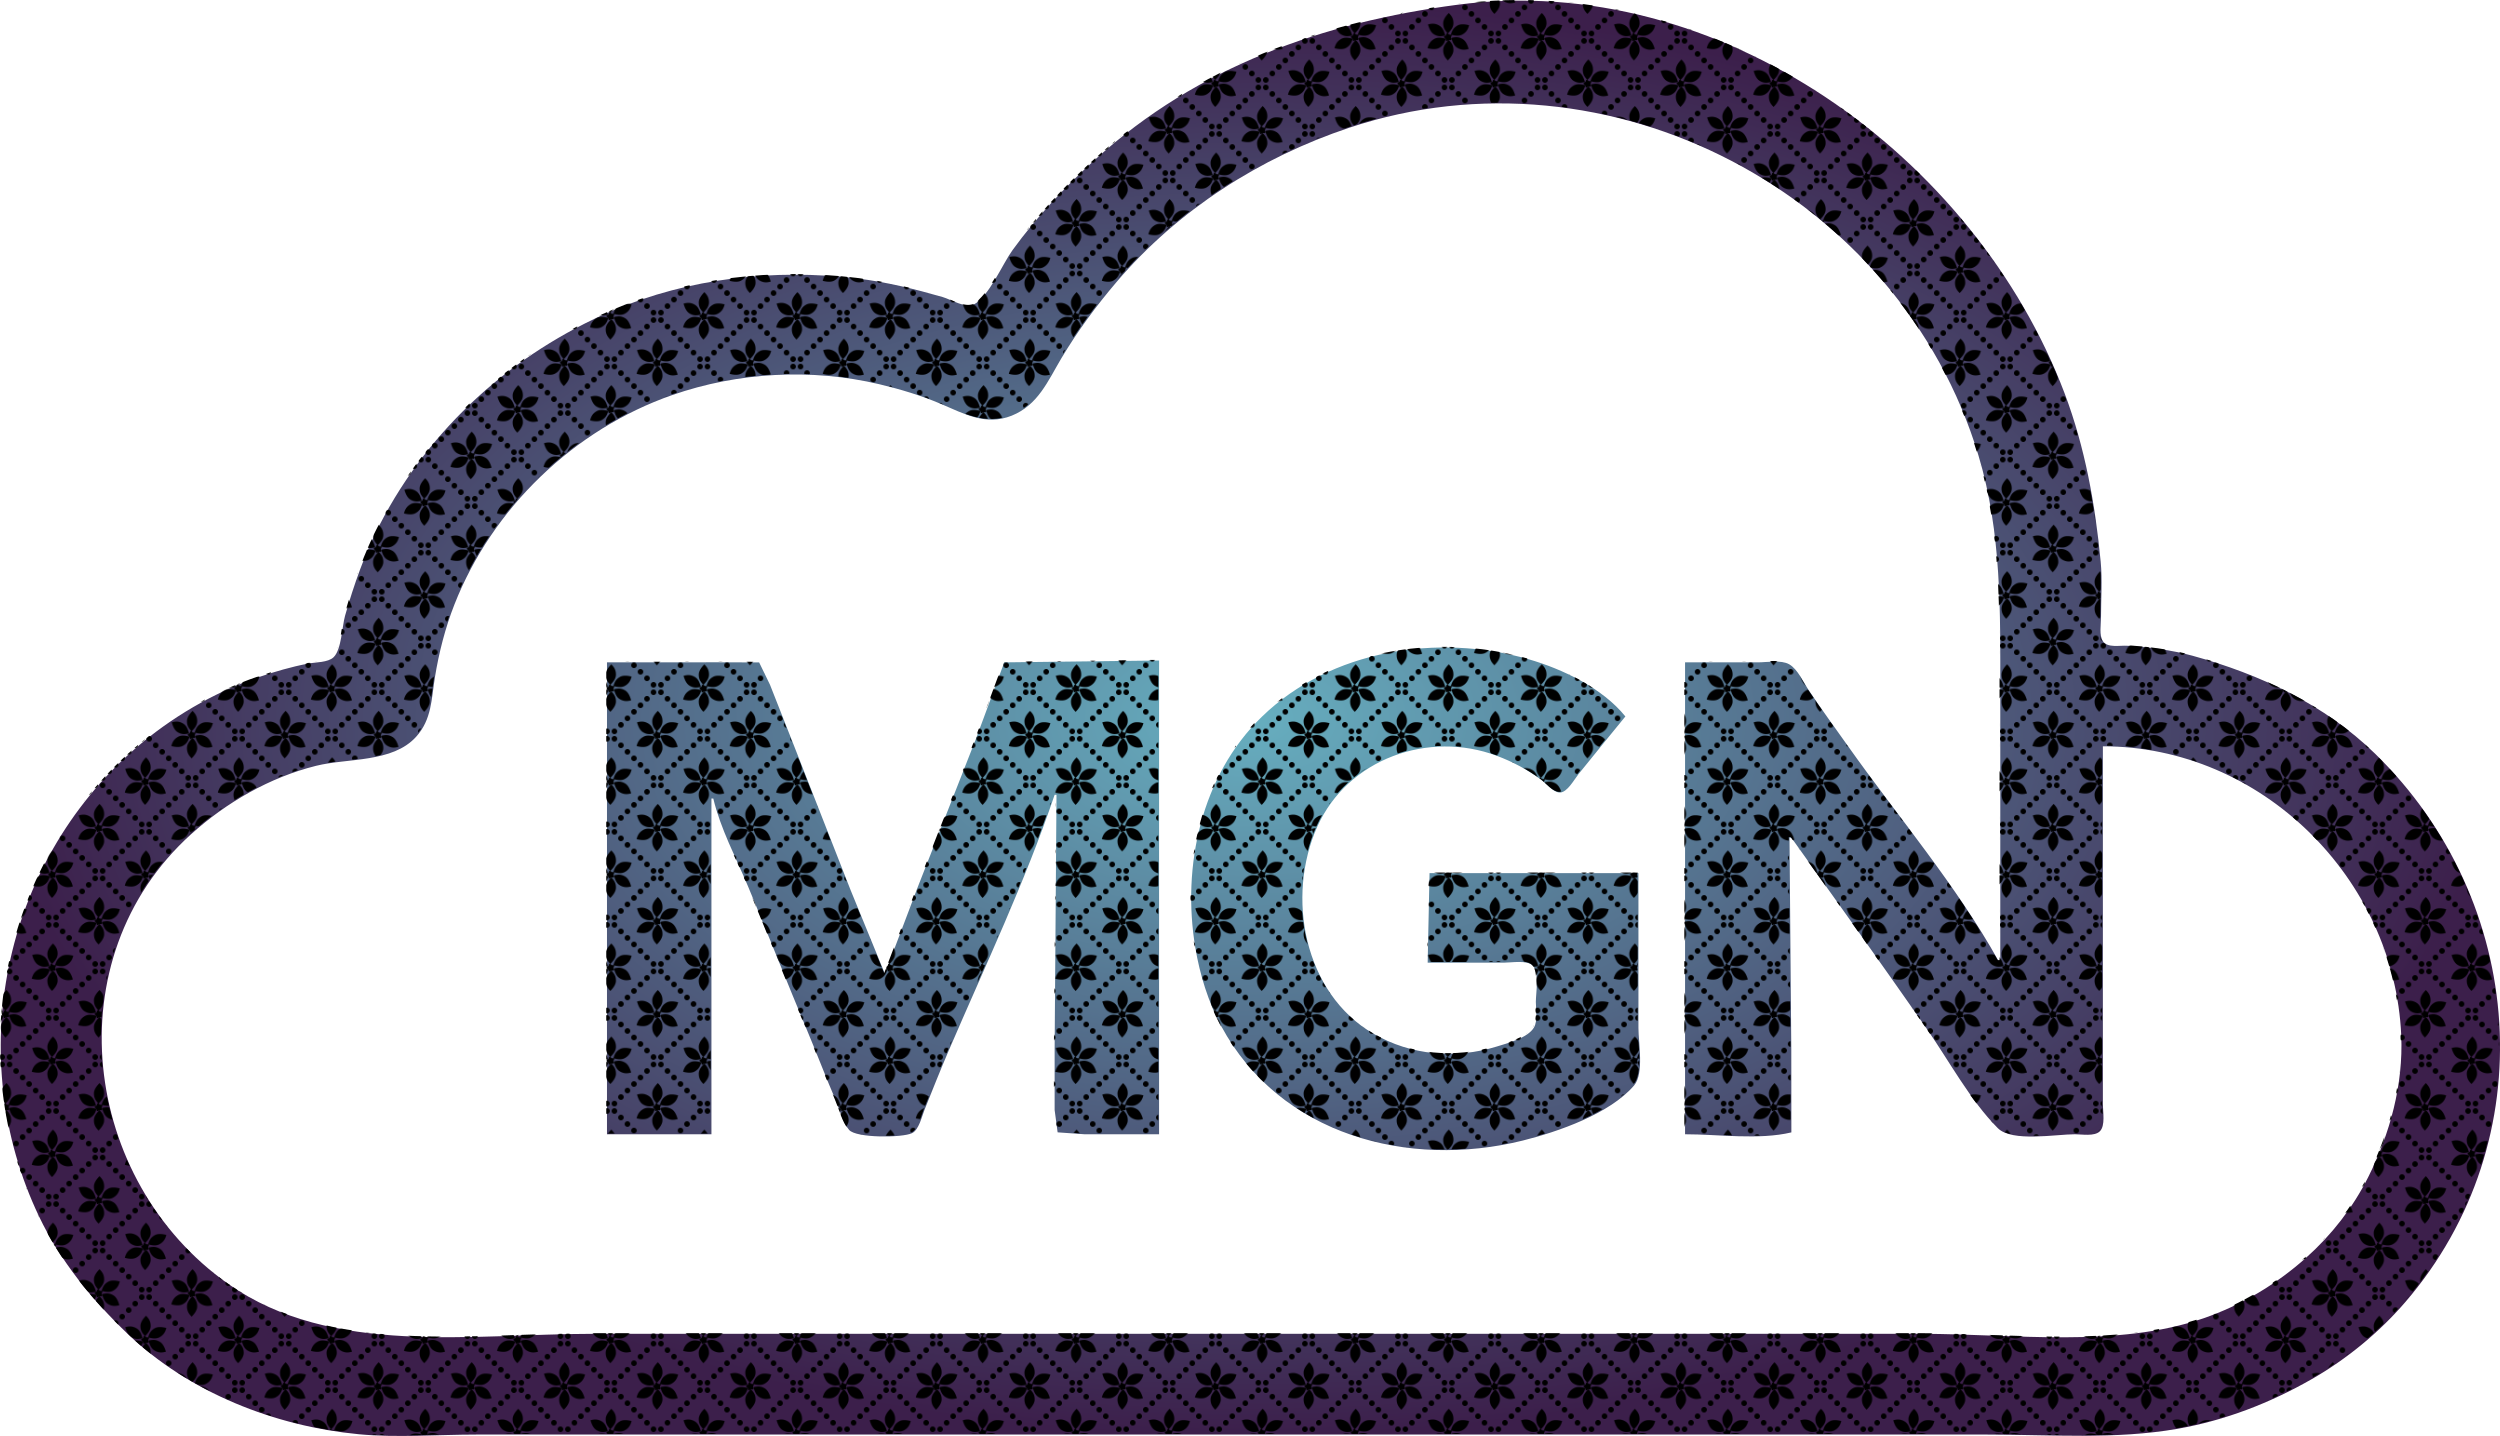 <?xml version="1.0" encoding="UTF-8" standalone="no"?>
<!-- Created with Inkscape (http://www.inkscape.org/) -->

<svg
   width="354.632mm"
   height="203.694mm"
   viewBox="0 0 354.632 203.694"
   version="1.1"
   id="svg1"
   xmlns:xlink="http://www.w3.org/1999/xlink"
   xmlns="http://www.w3.org/2000/svg"
   xmlns:svg="http://www.w3.org/2000/svg">
  <defs
     id="defs1">
    <radialGradient
       xlink:href="#linearGradient71"
       id="radialGradient73"
       cx="-1655.03"
       cy="765.955"
       fx="-1655.03"
       fy="765.955"
       r="669.976"
       gradientTransform="matrix(0.265,0,0,0.152,191.673,66.442)"
       gradientUnits="userSpaceOnUse" />
    <linearGradient
       id="linearGradient71">
      <stop
         style="stop-color:#67afc0;stop-opacity:1;"
         offset="0"
         id="stop72" />
      <stop
         style="stop-color:#3c1f4b;stop-opacity:1;"
         offset="1"
         id="stop73" />
    </linearGradient>
    <pattern
       xlink:href="#DecorativePaper"
       preserveAspectRatio="xMidYMid"
       id="pattern104"
       patternTransform="matrix(0.132,0,0,0.132,191.041,-19.392)" />
    <pattern
       patternUnits="userSpaceOnUse"
       width="100"
       height="100"
       id="DecorativePaper"
       style="fill:#000000"
       preserveAspectRatio="xMidYMid"
       patternTransform="scale(0.5,0.5)">
      <path
         id="path163941"
         style="opacity:1;fill-opacity:0.995;stroke-width:1"
         d="m 95.498,0 c 0.234,0.656 1.332,1.004 1.734,1.65 l 0.002,0.002 c 0.043,0.011 0.08,0.02 0.123,0.031 -0.014,0.051 -0.027,0.096 -0.041,0.146 0.333,0.766 0.141,1.976 0.891,2.279 C 98.815,4.356 99.391,3.738 100,3.326 V 0 Z m 1.818,1.83 c -0.026,-0.06 -0.049,-0.124 -0.082,-0.178 -5.395,-1.432 -9.127,-1.557 -12.402,0.334 -4.33,2.5 -5.929,5.732 -7.027,9.83 4.098,1.098 9.063,1.697 12.527,-0.303 3.432,-1.982 5.522,-4.327 6.984,-9.684 z M 100,3.666 C 96.442,7.356 94.639,10.404 94.639,14 c 0,5 2,8 5,11 0.121,-0.121 0.241,-0.253 0.361,-0.377 z m 0,71.002 C 97.228,77.582 94.639,81.285 94.639,85 c 0,3.957 0.984,6.937 4.877,10.873 0.05,0.033 0.1,0.061 0.148,0.1 C 99.783,95.853 99.884,95.741 100,95.623 Z M 99.664,95.973 c -0.009,0.009 -0.016,0.018 -0.025,0.027 -0.043,-0.043 -0.081,-0.084 -0.123,-0.127 -0.222,-0.146 -0.453,-0.23 -0.711,-0.166 -0.847,0.21 -0.751,1.629 -1.312,2.297 -0.562,0.668 -1.977,0.817 -2.039,1.688 -0.008,0.111 0.011,0.212 0.045,0.309 H 100 V 96.275 C 99.889,96.166 99.777,96.063 99.664,95.973 Z M 83.5,85.529 c -1.705,-0.007 -3.402,0.307 -5.195,0.787 1.098,4.098 3.063,8.697 6.527,10.697 3.464,2 6.561,2.634 12.025,1.17 C 95.393,92.719 93.634,89.392 90.332,87.486 87.896,86.08 85.692,85.539 83.5,85.529 Z M 0.639,74 C 0.425,74.214 0.213,74.444 0,74.668 V 95.623 C 3.747,91.801 5.639,88.69 5.639,85 c 0,-5 -2,-8 -5,-11 z m 15.332,12.174 c -2.186,-0.037 -4.293,0.313 -6.025,1.312 -3.455,1.995 -5.55,4.355 -7.014,9.787 0.182,0.027 0.351,0.072 0.486,0.166 5.188,1.336 8.83,1.42 12.027,-0.426 4.33,-2.5 5.929,-5.732 7.027,-9.83 -2.049,-0.549 -4.316,-0.973 -6.502,-1.01 z M 3.418,97.439 c -0.169,-0.044 -0.325,-0.077 -0.498,-0.123 0.004,-0.015 0.008,-0.028 0.012,-0.043 C 2.344,97.185 1.58,97.342 1.039,97.123 0.659,96.969 0.33,96.601 0,96.275 V 100 H 3.018 C 3.213,99.193 4.051,98.34 3.629,97.662 3.571,97.57 3.5,97.497 3.418,97.439 Z M 0,0 V 3.326 C 0.201,3.19 0.406,3.078 0.615,3.025 c 0.009,-0.009 0.015,-0.017 0.023,-0.025 0.006,0.006 0.011,0.013 0.018,0.02 C 1.502,2.837 2.706,3.514 3.26,2.855 3.822,2.187 2.911,1.095 2.973,0.225 2.978,0.15 2.999,0.076 3.018,0 Z m 0.656,3.02 c -0.012,0.003 -0.025,9.93e-4 -0.037,0.004 -0.001,3.4e-4 -0.003,0.002 -0.004,0.002 C 0.397,3.244 0.206,3.452 0,3.666 V 24.623 C 2.874,21.668 5.639,17.839 5.639,14 5.639,10.006 4.64,7.01 0.656,3.02 Z M 8.713,0.016 C 7.185,0.013 5.469,0.267 3.42,0.816 c 1.464,5.464 3.224,8.791 6.525,10.697 4.33,2.5 7.929,2.268 12.027,1.17 C 20.875,8.586 18.909,3.986 15.445,1.986 13.28,0.736 11.259,0.02 8.713,0.016 Z m 44.547,52.84 c -0.562,0.668 -1.793,-0.043 -2.64,0.167 -0.847,0.21 -1.603,1.414 -2.412,1.086 -0.809,-0.328 -0.513,-1.718 -0.975,-2.459 -0.462,-0.741 -1.84,-1.088 -1.778,-1.959 0.062,-0.871 1.476,-1.019 2.038,-1.687 0.562,-0.668 0.466,-2.086 1.313,-2.297 0.847,-0.21 1.425,1.089 2.234,1.417 0.809,0.328 2.128,-0.202 2.59,0.539 0.462,0.741 -0.595,1.692 -0.657,2.563 -0.062,0.871 0.85,1.962 0.288,2.63 z m 6.687,8.658 c 4.33,2.5 7.928,2.268 12.026,1.17 -1.098,-4.098 -3.062,-8.696 -6.526,-10.696 -3.464,-2 -6.562,-2.634 -12.026,-1.17 1.464,5.464 3.225,8.79 6.526,10.696 z M 40.332,37.487 c -4.33,-2.5 -7.928,-2.268 -12.026,-1.17 1.098,4.098 3.062,8.696 6.526,10.696 3.464,2 6.562,2.634 12.026,1.17 -1.464,-5.464 -3.225,-8.79 -6.526,-10.696 z m 25.115,9.526 c 4.33,-2.5 5.928,-5.732 7.026,-9.83 -4.098,-1.098 -9.062,-1.696 -12.526,0.304 -3.464,2 -5.562,4.366 -7.026,9.83 5.464,1.464 9.225,1.602 12.526,-0.304 z m -30.615,4.974 c -4.33,2.5 -5.928,5.732 -7.026,9.83 4.098,1.098 9.062,1.696 12.526,-0.304 3.464,-2 5.562,-4.366 7.026,-9.83 -5.464,-1.464 -9.225,-1.602 -12.526,0.304 z m 20.807,-16.987 c 0,-5 -2,-8 -5,-11 -3,3 -6,7 -6,11 0,4 1,7 5,11 4,-4 6,-7.188 6,-11 z m -11,29 c 0,5 2,8 5,11 3,-3 6,-7 6,-11 0,-4 -1,-7 -5,-11 -4,4 -6,7.188 -6,11 z m 6.361,32 a 3,3 0 0 0 3,3 3,3 0 0 0 3,-3 3,3 0 0 0 -3,-3 3,3 0 0 0 -3,3 z M 93,54 a 3,3 0 0 0 3,3 3,3 0 0 0 3,-3 3,3 0 0 0 -3,-3 3,3 0 0 0 -3,3 z m -7,7 a 3,3 0 0 0 3,3 3,3 0 0 0 3,-3 3,3 0 0 0 -3,-3 3,3 0 0 0 -3,3 z m -7,7 a 3,3 0 0 0 3,3 3,3 0 0 0 3,-3 3,3 0 0 0 -3,-3 3,3 0 0 0 -3,3 z m -7,7 a 3,3 0 0 0 3,3 3,3 0 0 0 3,-3 3,3 0 0 0 -3,-3 3,3 0 0 0 -3,3 z m -7,7 a 3,3 0 0 0 3,3 3,3 0 0 0 3,-3 3,3 0 0 0 -3,-3 3,3 0 0 0 -3,3 z m -7,7 A 3,3 0 0 0 61,92 a 3,3 0 0 0 3,-3 3,3 0 0 0 -3,-3 3,3 0 0 0 -3,3 z m -57,-43 a 3,3 0 0 0 3,3 3,3 0 0 0 3,-3 3,3 0 0 0 -3,-3 3,3 0 0 0 -3,3 z M 43,4 a 3,3 0 0 0 3,3 3,3 0 0 0 3,-3 3,3 0 0 0 -3,-3 3,3 0 0 0 -3,3 z m -7,7 a 3,3 0 0 0 3,3 3,3 0 0 0 3,-3 3,3 0 0 0 -3,-3 3,3 0 0 0 -3,3 z m -7,7 A 3,3 0 0 0 32,21 a 3,3 0 0 0 3,-3 3,3 0 0 0 -3,-3 3,3 0 0 0 -3,3 z M 22,25 a 3,3 0 0 0 3,3 3,3 0 0 0 3,-3 3,3 0 0 0 -3,-3 3,3 0 0 0 -3,3 z m -7,7 a 3,3 0 0 0 3,3 3,3 0 0 0 3,-3 3,3 0 0 0 -3,-3 3,3 0 0 0 -3,3 z m -7,7 a 3,3 0 0 0 3,3 3,3 0 0 0 3,-3 3,3 0 0 0 -3,-3 3,3 0 0 0 -3,3 z m 91,7 a 3,3 0 0 1 -3,3 3,3 0 0 1 -3,-3 3,3 0 0 1 3,-3 3,3 0 0 1 3,3 z M 57,4 a 3,3 0 0 1 -3,3 3,3 0 0 1 -3,-3 3,3 0 0 1 3,-3 3,3 0 0 1 3,3 z m 7,7 a 3,3 0 0 1 -3,3 3,3 0 0 1 -3,-3 3,3 0 0 1 3,-3 3,3 0 0 1 3,3 z m 7,7 a 3,3 0 0 1 -3,3 3,3 0 0 1 -3,-3 3,3 0 0 1 3,-3 3,3 0 0 1 3,3 z m 7,7 a 3,3 0 0 1 -3,3 3,3 0 0 1 -3,-3 3,3 0 0 1 3,-3 3,3 0 0 1 3,3 z m 7,7 a 3,3 0 0 1 -3,3 3,3 0 0 1 -3,-3 3,3 0 0 1 3,-3 3,3 0 0 1 3,3 z m 7,7 a 3,3 0 0 1 -3,3 3,3 0 0 1 -3,-3 3,3 0 0 1 3,-3 3,3 0 0 1 3,3 z M 49,96 a 3,3 0 0 1 -3,3 3,3 0 0 1 -3,-3 3,3 0 0 1 3,-3 3,3 0 0 1 3,3 z M 7,54 a 3,3 0 0 1 -3,3 3,3 0 0 1 -3,-3 3,3 0 0 1 3,-3 3,3 0 0 1 3,3 z m 7,7 a 3,3 0 0 1 -3,3 3,3 0 0 1 -3,-3 3,3 0 0 1 3,-3 3,3 0 0 1 3,3 z M 21,68 a 3,3 0 0 1 -3,3 3,3 0 0 1 -3,-3 3,3 0 0 1 3,-3 3,3 0 0 1 3,3 z m 7,7 A 3,3 0 0 1 25,78 3,3 0 0 1 22,75 a 3,3 0 0 1 3,-3 3,3 0 0 1 3,3 z m 7,7 a 3,3 0 0 1 -3,3 3,3 0 0 1 -3,-3 3,3 0 0 1 3,-3 3,3 0 0 1 3,3 z m 7,7 A 3,3 0 0 1 39,92 a 3,3 0 0 1 -3,-3 3,3 0 0 1 3,-3 3,3 0 0 1 3,3 z" />
    </pattern>
  </defs>
  <g
     id="layer1"
     transform="translate(423.588,-80.936)">
    <path
       style="fill:url(#radialGradient73);fill-opacity:1;stroke:none;stroke-width:0.265"
       d="m -216.838,81.609 c -19.105,2.508 -36.77,8.725 -51.329,21.893 -4.292,3.881 -8.394,8.232 -11.794,12.92 -1.44,1.986 -3.322,6.532 -5.46,7.692 -1.139,0.618 -3.302,-0.711 -4.442,-1.04 -4.007,-1.155 -8.02,-2.144 -12.171,-2.642 -11.66,-1.4 -23.797,-0.066 -34.66,4.57 -14.104,6.018 -25.945,16.628 -33.005,30.314 -2.136,4.14 -3.669,8.496 -4.942,12.965 -0.428,1.5 -0.496,4.811 -1.632,5.889 -0.792,0.752 -2.525,0.694 -3.548,0.887 -2.423,0.457 -4.812,1.161 -7.144,1.956 -6.336,2.158 -12.419,5.742 -17.462,10.13 -18.839,16.391 -24.366,43.831 -13.63,66.334 3.031,6.352 7.512,11.823 12.571,16.658 8.732,8.346 20.904,13.12 32.808,14.253 5.458,0.519 11.184,0.045 16.669,0.045 h 29.369 140.229 44.715 c 8.915,0 18.177,0.731 26.988,-0.816 6.752,-1.185 13.114,-3.651 19.05,-7.047 4.946,-2.83 9.551,-6.609 13.264,-10.922 19.811,-23.018 17.162,-56.879 -4.268,-77.784 -7.192,-7.015 -16.357,-11.285 -25.929,-13.914 -2.979,-0.818 -6.185,-1.201 -9.26,-1.412 -0.994,-0.068 -2.78,0.34 -3.432,-0.637 -0.558,-0.837 -0.272,-2.398 -0.272,-3.355 0,-2.618 0.203,-5.331 -0.045,-7.938 -0.769,-8.085 -2.215,-16.176 -5.095,-23.812 -12.723,-33.738 -49.038,-60.057 -86.142,-55.186 m 76.994,135.619 h -0.265 c -5.931,-10.652 -14.274,-20.475 -21.319,-30.427 -1.867,-2.638 -3.786,-5.25 -5.58,-7.938 -0.757,-1.134 -1.566,-3.004 -2.783,-3.697 -1.144,-0.651 -3.173,-0.272 -4.449,-0.272 h -10.319 v 66.94 c 4.764,0 10.444,0.84 15.081,-0.265 l -0.01,-11.642 -0.254,-30.163 h 0.265 c 6.418,8.961 12.811,17.953 19.124,26.988 3.204,4.586 6.212,10.245 10.157,14.214 2.002,2.014 8.252,0.867 10.936,0.867 0.977,0 2.784,0.337 3.545,-0.424 0.797,-0.797 0.424,-2.782 0.424,-3.809 v -10.054 -40.746 c 22.495,0 41.348,18.743 42.323,41.01 0.305,6.971 -1.585,13.921 -4.687,20.108 -2.171,4.331 -5.19,8.2 -8.797,11.421 -4.246,3.791 -9.162,6.731 -14.552,8.596 -12.298,4.255 -27.123,2.208 -39.952,2.208 h -75.671 -112.977 c -16.916,0 -36.943,3.232 -51.594,-7.07 -20.793,-14.622 -24.81,-46.164 -5.292,-63.794 5.011,-4.526 11.156,-8.066 17.727,-9.709 4.503,-1.126 10.834,-0.408 14.201,-4.119 2.222,-2.448 2.171,-5.383 2.667,-8.442 0.57,-3.513 1.463,-7.003 2.765,-10.319 5.372,-13.683 16.987,-24.86 30.903,-29.714 9.325,-3.253 19.758,-3.818 29.369,-1.538 2.954,0.701 5.937,1.598 8.731,2.79 3.324,1.417 6.405,3.142 10.054,1.671 3.739,-1.508 5.122,-4.911 7.039,-8.134 2.281,-3.834 4.957,-7.456 7.849,-10.848 8.695,-10.197 20.323,-17.64 33.001,-21.866 36.785,-12.262 78.052,9.328 89.239,46.473 3.319,11.019 3.101,22.221 3.101,33.602 v 38.1 m -51.329,-12.435 h -29.633 l -0.265,12.7 h 10.848 c 1.075,0 3.243,-0.407 4.074,0.424 0.959,0.959 0.424,3.872 0.424,5.132 0,1.071 0.293,2.69 -0.272,3.648 -0.871,1.476 -3.747,2.22 -5.284,2.695 -5.836,1.806 -12.163,1.257 -17.462,-1.812 -9.916,-5.744 -12.442,-19.482 -7.973,-29.402 4.333,-9.619 15.792,-13.663 25.436,-10.037 2.298,0.864 4.375,1.97 6.35,3.426 0.695,0.513 1.702,1.795 2.622,1.793 1.033,-0.003 2.051,-1.884 2.617,-2.591 2.201,-2.751 4.447,-5.466 6.667,-8.202 -3.237,-4.012 -8.899,-6.73 -13.758,-8.125 -12.812,-3.678 -27.998,-1.359 -37.812,8.17 -8.619,8.369 -11.366,21.243 -9.434,32.763 0.64,3.818 1.83,7.695 3.671,11.113 8.337,15.48 26.597,20.265 42.781,16.238 4.973,-1.238 12.362,-3.794 15.791,-7.821 1.436,-1.686 0.613,-6.038 0.613,-8.153 v -21.96 m -146.315,-29.898 v 66.94 h 14.817 v -47.625 h 0.265 c 1.011,4.265 3.223,8.404 4.915,12.435 2.877,6.856 5.59,13.781 8.467,20.637 1.364,3.251 2.611,6.552 4.007,9.79 0.549,1.273 0.97,3.093 1.878,4.149 1.007,1.171 7.555,1.126 8.933,0.454 0.964,-0.47 1.381,-2.357 1.751,-3.28 1.134,-2.827 2.258,-5.669 3.461,-8.467 5.114,-11.895 10.86,-23.989 15.007,-36.248 h 0.265 l -0.265,35.983 v 8.731 l 0.424,3.168 3.809,0.272 h 10.583 v -67.204 l -21.96,0.265 -4.019,10.848 -8.205,20.902 -4.709,12.435 -4.875,-11.906 -8.09,-20.637 -3.334,-8.467 -1.54,-3.168 -5.975,-0.018 z"
       id="path41" />
    <path
       id="path67"
       style="fill:url(#pattern104);fill-opacity:1;stroke:none;stroke-width:0.265"
       d="m -210,80.965 c -2.307,0.067 -4.623,0.25 -6.942,0.554 -19.105,2.508 -36.77,8.725 -51.329,21.893 -4.292,3.881 -8.394,8.232 -11.794,12.92 -1.44,1.986 -3.322,6.533 -5.46,7.692 -1.139,0.618 -3.302,-0.711 -4.443,-1.04 -4.007,-1.155 -8.02,-2.144 -12.171,-2.642 -11.66,-1.4 -23.797,-0.066 -34.66,4.57 -14.104,6.018 -25.945,16.628 -33.004,30.314 -2.136,4.14 -3.669,8.496 -4.942,12.965 -0.428,1.5 -0.496,4.811 -1.632,5.89 -0.792,0.752 -2.525,0.694 -3.549,0.887 -2.423,0.457 -4.812,1.162 -7.144,1.956 -6.336,2.158 -12.419,5.742 -17.462,10.13 -18.839,16.391 -24.366,43.831 -13.63,66.334 3.031,6.352 7.512,11.823 12.571,16.658 8.732,8.346 20.904,13.12 32.808,14.253 5.458,0.519 11.184,0.045 16.669,0.045 h 29.369 140.229 44.715 c 8.915,0 18.177,0.731 26.988,-0.816 6.752,-1.185 13.114,-3.651 19.05,-7.047 4.946,-2.83 9.551,-6.609 13.264,-10.922 19.811,-23.018 17.162,-56.878 -4.268,-77.783 -7.192,-7.015 -16.357,-11.285 -25.929,-13.914 -2.979,-0.818 -6.185,-1.201 -9.26,-1.412 -0.994,-0.068 -2.78,0.34 -3.432,-0.637 -0.558,-0.837 -0.272,-2.399 -0.272,-3.356 0,-2.618 0.203,-5.331 -0.045,-7.938 -0.769,-8.085 -2.214,-16.176 -5.094,-23.812 -11.928,-31.629 -44.591,-56.738 -79.2,-55.739 z m -1.351,14.55 c 30.266,-0.171 59.213,19.74 68.302,49.92 3.319,11.019 3.101,22.221 3.101,33.602 v 38.1 h -0.265 c -5.931,-10.652 -14.274,-20.475 -21.319,-30.427 -1.867,-2.638 -3.786,-5.25 -5.581,-7.938 -0.757,-1.134 -1.566,-3.004 -2.783,-3.696 -1.144,-0.651 -3.173,-0.272 -4.449,-0.272 h -10.319 v 66.94 c 4.764,0 10.444,0.84 15.081,-0.265 l -0.01,-11.642 -0.254,-30.163 h 0.265 c 6.418,8.961 12.812,17.953 19.124,26.988 3.204,4.586 6.212,10.245 10.157,14.214 2.002,2.014 8.252,0.867 10.935,0.867 0.977,0 2.784,0.337 3.544,-0.424 0.797,-0.797 0.424,-2.782 0.424,-3.809 v -10.054 -40.746 c 22.495,0 41.348,18.743 42.323,41.01 0.305,6.971 -1.585,13.921 -4.687,20.108 -2.171,4.331 -5.19,8.2 -8.797,11.421 -4.246,3.791 -9.162,6.731 -14.552,8.596 -12.298,4.255 -27.123,2.208 -39.952,2.208 h -75.671 -112.977 c -16.916,0 -36.943,3.232 -51.594,-7.07 -20.793,-14.622 -24.81,-46.164 -5.292,-63.794 5.011,-4.526 11.156,-8.065 17.727,-9.708 4.503,-1.126 10.834,-0.408 14.202,-4.119 2.222,-2.448 2.17,-5.384 2.667,-8.442 0.57,-3.513 1.463,-7.003 2.765,-10.319 5.372,-13.683 16.987,-24.86 30.903,-29.714 9.325,-3.253 19.758,-3.818 29.369,-1.537 2.954,0.701 5.937,1.598 8.731,2.789 3.324,1.417 6.404,3.142 10.054,1.671 3.739,-1.508 5.122,-4.911 7.039,-8.134 2.281,-3.834 4.957,-7.456 7.849,-10.848 8.695,-10.197 20.323,-17.64 33.001,-21.866 6.897,-2.299 13.952,-3.408 20.937,-3.448 z m -5.47,77.222 c -10.136,-0.453 -20.518,2.638 -27.878,9.785 -8.619,8.369 -11.366,21.243 -9.434,32.763 0.64,3.818 1.83,7.695 3.671,11.113 8.337,15.48 26.597,20.266 42.78,16.239 4.973,-1.238 12.363,-3.794 15.791,-7.821 1.436,-1.686 0.613,-6.038 0.613,-8.154 v -21.96 h -29.633 l -0.265,12.7 h 10.848 c 1.075,0 3.243,-0.407 4.074,0.424 0.959,0.959 0.424,3.872 0.424,5.132 0,1.071 0.294,2.69 -0.272,3.648 -0.871,1.476 -3.747,2.22 -5.284,2.695 -5.836,1.806 -12.163,1.257 -17.462,-1.812 -9.916,-5.744 -12.442,-19.482 -7.973,-29.402 4.333,-9.619 15.792,-13.663 25.436,-10.037 2.298,0.864 4.375,1.969 6.35,3.426 0.695,0.513 1.702,1.795 2.622,1.793 1.033,-0.003 2.051,-1.884 2.617,-2.591 2.201,-2.751 4.447,-5.466 6.667,-8.202 -3.237,-4.012 -8.899,-6.73 -13.758,-8.125 -3.203,-0.92 -6.554,-1.464 -9.933,-1.615 z m -42.454,1.802 -21.96,0.265 -4.018,10.848 -8.205,20.902 -4.71,12.435 -4.875,-11.906 -8.09,-20.637 -3.334,-8.467 -1.539,-3.167 -5.975,-0.018 -15.61,0.01 v 66.94 h 14.817 v -47.625 h 0.265 c 1.011,4.265 3.223,8.404 4.915,12.435 2.877,6.856 5.59,13.781 8.467,20.637 1.364,3.251 2.611,6.552 4.006,9.79 0.549,1.273 0.97,3.093 1.878,4.15 1.007,1.171 7.555,1.125 8.933,0.453 0.964,-0.47 1.381,-2.357 1.751,-3.28 1.134,-2.827 2.258,-5.669 3.461,-8.467 5.114,-11.895 10.86,-23.989 15.007,-36.248 h 0.265 l -0.265,35.983 v 8.731 l 0.424,3.168 3.809,0.272 h 10.583 z" />
  </g>
</svg>
